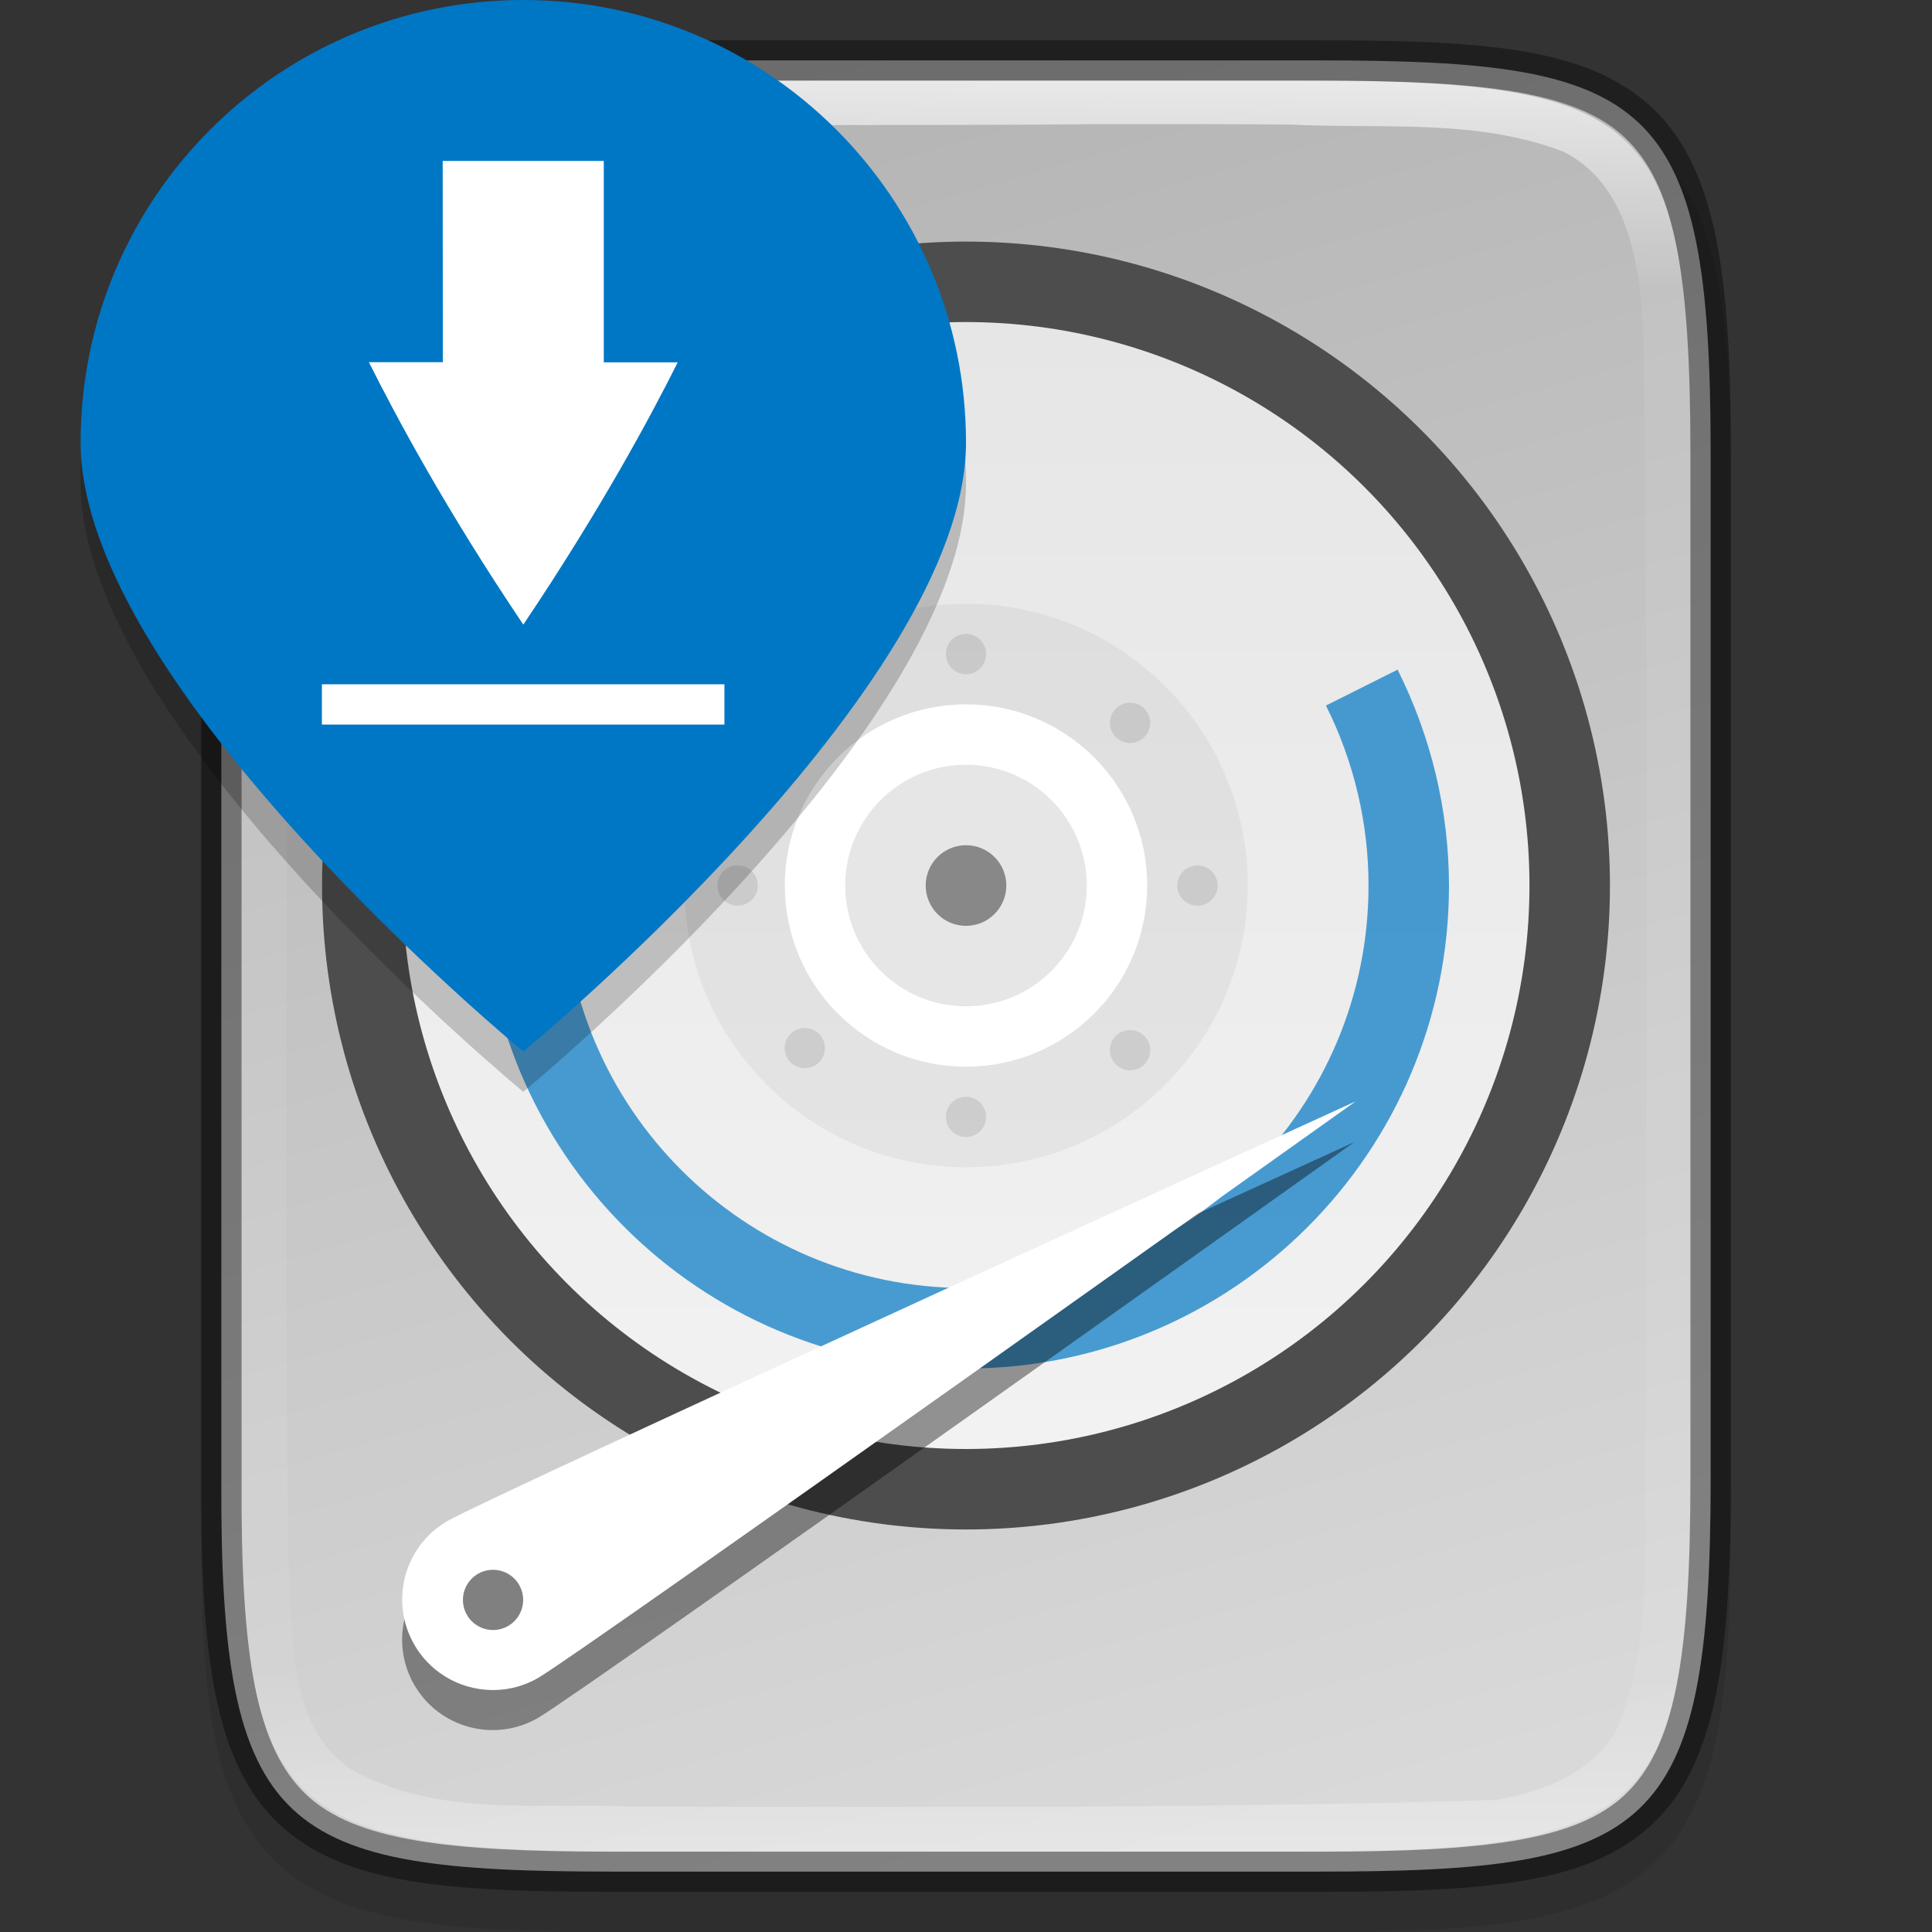 <?xml version="1.0" encoding="UTF-8" standalone="no"?>
<!-- Created with Inkscape (http://www.inkscape.org/) -->

<svg
   width="48"
   height="48"
   viewBox="0 0 12.7 12.7"
   version="1.1"
   id="svg5"
   inkscape:version="1.1.2 (0a00cf5339, 2022-02-04)"
   sodipodi:docname="ubiquity-kde.svg"
   xmlns:inkscape="http://www.inkscape.org/namespaces/inkscape"
   xmlns:sodipodi="http://sodipodi.sourceforge.net/DTD/sodipodi-0.dtd"
   xmlns:xlink="http://www.w3.org/1999/xlink"
   xmlns="http://www.w3.org/2000/svg"
   xmlns:svg="http://www.w3.org/2000/svg">
  <rect x="0" y="0" width="12.7" height="12.7" fill="#333333" stroke="none"/>
  <sodipodi:namedview
     id="namedview7"
     pagecolor="#ffffff"
     bordercolor="#666666"
     borderopacity="1.0"
     inkscape:pageshadow="2"
     inkscape:pageopacity="0.0"
     inkscape:pagecheckerboard="0"
     inkscape:document-units="px"
     showgrid="false"
     units="px"
     inkscape:zoom="5.7820713"
     inkscape:cx="-6.8314619"
     inkscape:cy="21.791499"
     inkscape:window-width="1920"
     inkscape:window-height="995"
     inkscape:window-x="0"
     inkscape:window-y="0"
     inkscape:window-maximized="1"
     inkscape:current-layer="svg5"
     showguides="false"
     inkscape:lockguides="true" />
  <defs
     id="defs2">
    <linearGradient
       inkscape:collect="always"
       id="linearGradient1871">
      <stop
         style="stop-color:#ffffff;stop-opacity:1;"
         offset="0"
         id="stop1867" />
      <stop
         style="stop-color:#ffffff;stop-opacity:0.1"
         offset="0.12"
         id="stop2515" />
      <stop
         style="stop-color:#ffffff;stop-opacity:0.102"
         offset="0.9"
         id="stop2581" />
      <stop
         style="stop-color:#ffffff;stop-opacity:0.502"
         offset="1"
         id="stop1869" />
    </linearGradient>
    <linearGradient
       inkscape:collect="always"
       xlink:href="#linearGradient1871"
       id="linearGradient940"
       x1="4.162"
       y1="0.529"
       x2="4.162"
       y2="12.171"
       gradientUnits="userSpaceOnUse" />
    <linearGradient
       inkscape:collect="always"
       id="linearGradient3598">
      <stop
         style="stop-color:#d9d9d9;stop-opacity:1"
         offset="0"
         id="stop3594" />
      <stop
         style="stop-color:#b3b3b3;stop-opacity:1"
         offset="1"
         id="stop3596" />
    </linearGradient>
    <linearGradient
       inkscape:collect="always"
       xlink:href="#linearGradient3598"
       id="linearGradient1280"
       x1="7.408"
       y1="12.303"
       x2="4.03"
       y2="0.397"
       gradientUnits="userSpaceOnUse" />
    <linearGradient
       inkscape:collect="always"
       xlink:href="#linearGradient2221"
       id="linearGradient1241"
       x1="6.35"
       y1="2.381"
       x2="6.35"
       y2="9.79"
       gradientUnits="userSpaceOnUse"
       gradientTransform="translate(-2.2800008e-7,-0.265)" />
    <linearGradient
       inkscape:collect="always"
       id="linearGradient2221">
      <stop
         style="stop-color:#e6e6e6;stop-opacity:1;"
         offset="0"
         id="stop2217" />
      <stop
         style="stop-color:#f2f2f2;stop-opacity:1"
         offset="1"
         id="stop2219" />
    </linearGradient>
  </defs>
  <path
     d="m 4.09,0.529 c -0.573,0 -1.024,0.013 -1.396,0.076 -0.371,0.063 -0.675,0.18 -0.898,0.403 C 1.574,1.231 1.456,1.536 1.394,1.909 1.333,2.283 1.32,2.737 1.323,3.314 v 3.301 3.302 c -0.003,0.576 0.009,1.03 0.071,1.403 0.062,0.373 0.179,0.678 0.402,0.901 0.223,0.223 0.526,0.34 0.898,0.403 0.371,0.063 0.823,0.076 1.396,0.076 h 4.521 c 0.573,0 1.024,-0.013 1.395,-0.076 0.371,-0.063 0.673,-0.18 0.895,-0.404 0.222,-0.223 0.339,-0.528 0.401,-0.901 0.062,-0.373 0.076,-0.826 0.076,-1.403 V 6.615 3.312 c 0,-0.577 -0.013,-1.03 -0.076,-1.403 C 11.239,1.537 11.123,1.232 10.901,1.009 10.679,0.786 10.376,0.668 10.006,0.605 9.635,0.542 9.184,0.529 8.611,0.529 Z"
     style="color:#000000;font-style:normal;font-variant:normal;font-weight:normal;font-stretch:normal;font-size:medium;line-height:normal;font-family:sans-serif;font-variant-ligatures:normal;font-variant-position:normal;font-variant-caps:normal;font-variant-numeric:normal;font-variant-alternates:normal;font-feature-settings:normal;text-indent:0;text-align:start;text-decoration:none;text-decoration-line:none;text-decoration-style:solid;text-decoration-color:#000000;letter-spacing:normal;word-spacing:normal;text-transform:none;writing-mode:lr-tb;direction:ltr;text-orientation:mixed;dominant-baseline:auto;baseline-shift:baseline;text-anchor:start;white-space:normal;shape-padding:0;clip-rule:nonzero;display:inline;overflow:visible;visibility:visible;opacity:0.1;isolation:auto;mix-blend-mode:normal;color-interpolation:sRGB;color-interpolation-filters:linearRGB;solid-color:#000000;solid-opacity:1;vector-effect:none;fill:#000000;fill-opacity:1;fill-rule:nonzero;stroke:none;stroke-width:0.529;stroke-linecap:butt;stroke-linejoin:miter;stroke-miterlimit:4;stroke-dasharray:none;stroke-dashoffset:0;stroke-opacity:1;marker:none;color-rendering:auto;image-rendering:auto;shape-rendering:auto;text-rendering:auto;enable-background:accumulate"
     id="path1706" />
  <path
     d="m 4.03,0.397 c -2.178,0 -2.586,0.24 -2.575,2.579 v 3.374 3.374 c -0.011,2.339 0.397,2.579 2.575,2.579 h 4.641 c 2.177,0 2.574,-0.24 2.574,-2.579 V 6.35 2.976 c 0,-2.339 -0.397,-2.579 -2.575,-2.579 z"
     style="color:#000000;display:inline;overflow:visible;visibility:visible;fill:url(#linearGradient1280);fill-opacity:1;fill-rule:nonzero;stroke:none;stroke-width:0.265;marker:none;enable-background:accumulate"
     id="path1138" />
  <circle
     style="fill:#4d4d4d;fill-opacity:1;stroke-width:0.265;stroke-linejoin:round"
     id="path1307"
     cx="6.35"
     cy="5.821"
     r="4.233" />
  <circle
     style="fill:url(#linearGradient1241);fill-opacity:1;stroke-width:0.265;stroke-linejoin:round"
     id="path985"
     cx="6.35"
     cy="5.821"
     r="3.704" />
  <path
     d="M 3.988,3.704 C 3.466,4.286 3.176,5.039 3.175,5.821 c 0,1.754 1.421,3.175 3.175,3.175 1.754,0 3.175,-1.421 3.175,-3.175 -0.001,-0.493 -0.117,-0.978 -0.338,-1.419 l -0.471,0.236 c 0.184,0.367 0.28,0.772 0.28,1.183 0,1.461 -1.185,2.646 -2.646,2.646 -1.461,0 -2.646,-1.185 -2.646,-2.646 9.79e-4,-0.834 0.395,-1.618 1.062,-2.117 z"
     style="opacity:0.7;fill:#0077c4;stroke-width:0.265;enable-background:new;fill-opacity:1"
     id="path988" />
  <circle
     style="opacity:0.05;fill:#000000;fill-opacity:1;stroke-width:0.265;stroke-linejoin:round"
     id="path7273"
     cx="6.35"
     cy="5.821"
     r="1.852" />
  <circle
     style="fill:#ffffff;fill-opacity:1;stroke-width:0.265;stroke-linejoin:round"
     id="path7417"
     cx="6.35"
     cy="5.821"
     r="1.191" />
  <circle
     style="opacity:0.1;fill:#000000;fill-opacity:1;stroke-width:0.265;stroke-linejoin:round"
     id="path7675"
     cx="6.35"
     cy="5.821"
     r="0.794" />
  <g
     id="g7804"
     transform="translate(0,0.529)">
    <path
       id="rect1361"
       style="opacity:0.4;fill:#000000;stroke-width:1.411;stroke-linejoin:round"
       d="m 8.91,6.975 c 0,0 -5.684,2.594 -5.969,2.758 -0.285,0.164 -0.382,0.529 -0.218,0.813 0.164,0.285 0.529,0.382 0.813,0.218 0.285,-0.164 5.373,-3.79 5.373,-3.79 z" />
    <path
       id="rect1551"
       style="fill:#ffffff;fill-opacity:1;stroke-width:0.265;stroke-linejoin:round"
       d="m 8.911,6.711 c 0,0 -5.684,2.594 -5.969,2.758 C 2.657,9.633 2.559,9.998 2.724,10.283 2.888,10.567 3.253,10.665 3.537,10.501 3.822,10.336 8.911,6.711 8.911,6.711 Z" />
    <circle
       style="fill:#808080;fill-opacity:1;stroke-width:0.155;stroke-linejoin:round"
       id="path1686"
       cx="3.241"
       cy="9.988"
       r="0.198" />
  </g>
  <circle
     style="fill:#888888;fill-opacity:1;stroke-width:0.265;stroke-linejoin:round"
     id="path7828"
     cx="6.35"
     cy="5.821"
     r="0.265" />
  <path
     id="path8108"
     style="opacity:0.1;fill:#000000;fill-opacity:1;stroke-width:0.265;stroke-linejoin:round"
     d="M 6.35,4.167 A 0.132,0.132 0 0 0 6.218,4.299 0.132,0.132 0 0 0 6.35,4.432 0.132,0.132 0 0 0 6.482,4.299 0.132,0.132 0 0 0 6.35,4.167 Z M 5.262,4.62 a 0.132,0.132 0 0 0 -0.079,0.038 0.132,0.132 0 0 0 0,0.187 0.132,0.132 0 0 0 0.187,0 0.132,0.132 0 0 0 0,-0.187 0.132,0.132 0 0 0 -0.109,-0.038 z m 2.152,0 a 0.132,0.132 0 0 0 -0.079,0.038 0.132,0.132 0 0 0 0,0.187 0.132,0.132 0 0 0 0.187,0 0.132,0.132 0 0 0 0,-0.187 0.132,0.132 0 0 0 -0.108,-0.038 z M 4.848,5.689 A 0.132,0.132 0 0 0 4.716,5.821 0.132,0.132 0 0 0 4.848,5.953 0.132,0.132 0 0 0 4.981,5.821 0.132,0.132 0 0 0 4.848,5.689 Z m 3.023,0 A 0.132,0.132 0 0 0 7.739,5.821 0.132,0.132 0 0 0 7.871,5.953 0.132,0.132 0 0 0 8.004,5.821 0.132,0.132 0 0 0 7.871,5.689 Z M 5.276,6.758 a 0.132,0.132 0 0 0 -0.079,0.038 0.132,0.132 0 0 0 0,0.187 0.132,0.132 0 0 0 0.187,0 0.132,0.132 0 0 0 0,-0.187 0.132,0.132 0 0 0 -0.109,-0.038 z m 2.138,0.014 a 0.132,0.132 0 0 0 -0.079,0.038 0.132,0.132 0 0 0 0,0.187 0.132,0.132 0 0 0 0.187,0 0.132,0.132 0 0 0 0,-0.187 0.132,0.132 0 0 0 -0.108,-0.038 z M 6.35,7.21 A 0.132,0.132 0 0 0 6.218,7.342 0.132,0.132 0 0 0 6.35,7.474 0.132,0.132 0 0 0 6.482,7.342 0.132,0.132 0 0 0 6.35,7.21 Z" />
  <path
     d="m 4.162,0.529 c -2.335,0 -2.586,0.24 -2.575,2.579 v 3.242 3.242 c -0.011,2.339 0.24,2.579 2.575,2.579 h 4.376 c 2.335,0 2.575,-0.24 2.575,-2.579 V 6.35 3.108 c 0,-2.339 -0.24,-2.579 -2.575,-2.579 z m 3.065,0.287 c 0.42,-5.291e-4 0.839,-0.001 1.259,0.003 0.593,0.03 1.222,-0.042 1.793,0.179 0.426,0.216 0.502,0.747 0.523,1.177 0.039,2.368 0.015,4.748 0.018,7.12 -0.03,0.64 0.062,1.297 -0.135,1.919 -0.093,0.389 -0.496,0.559 -0.853,0.618 -1.883,0.057 -3.772,0.046 -5.658,0.044 C 3.547,11.847 2.861,11.954 2.291,11.62 1.883,11.324 1.926,10.74 1.898,10.307 1.862,7.866 1.891,5.399 1.899,2.948 1.927,2.474 1.855,1.994 1.989,1.53 2.085,1.105 2.523,0.9 2.922,0.864 4.353,0.804 5.792,0.831 7.228,0.816 Z"
     style="color:#000000;display:inline;overflow:visible;visibility:visible;opacity:0.7;fill:url(#linearGradient940);fill-opacity:1;fill-rule:nonzero;stroke:none;stroke-width:0.529;stroke-miterlimit:4;stroke-dasharray:none;stroke-opacity:1;marker:none;enable-background:accumulate"
     id="path1566" />
  <path
     d="m 4.03,0.265 c -1.094,0 -1.777,0.049 -2.199,0.449 C 1.619,0.913 1.491,1.193 1.417,1.56 1.343,1.928 1.32,2.388 1.323,2.977 v 3.373 3.374 c -0.003,0.588 0.02,1.049 0.094,1.416 0.074,0.368 0.203,0.647 0.414,0.847 0.423,0.4 1.106,0.449 2.199,0.449 H 8.671 c 1.094,0 1.773,-0.049 2.195,-0.449 0.211,-0.2 0.338,-0.479 0.413,-0.846 0.074,-0.367 0.099,-0.828 0.099,-1.416 V 6.35 2.976 c 0,-0.589 -0.024,-1.049 -0.099,-1.416 C 11.204,1.193 11.076,0.913 10.865,0.713 10.444,0.313 9.764,0.265 8.67,0.265 Z m 0,0.265 h 4.64 c 1.084,0 1.691,0.071 2.013,0.376 0.161,0.153 0.268,0.371 0.336,0.707 0.068,0.336 0.093,0.783 0.093,1.364 v 3.374 3.374 c 0,0.581 -0.025,1.028 -0.093,1.364 -0.068,0.336 -0.176,0.554 -0.336,0.707 -0.322,0.305 -0.928,0.376 -2.012,0.376 H 4.03 c -1.084,0 -1.695,-0.071 -2.018,-0.376 C 1.851,11.642 1.744,11.423 1.676,11.088 1.609,10.752 1.585,10.305 1.588,9.724 V 6.35 2.976 2.976 C 1.585,2.395 1.609,1.948 1.676,1.612 1.744,1.277 1.851,1.058 2.013,0.905 2.335,0.6 2.946,0.529 4.03,0.529 Z"
     style="color:#000000;display:inline;opacity:0.4;fill:#000000;stroke-width:0.265;-inkscape-stroke:none;enable-background:new"
     id="path1446" />
  <path
     d="m 6.35,3.175 c 0,1.607 -2.91,4.002 -2.91,4.002 0,0 -2.91,-2.394 -2.91,-4.002 0,-1.607 1.303,-2.91 2.91,-2.91 1.607,0 2.91,1.303 2.91,2.91 z"
     style="opacity:0.2;fill:#000000;stroke-width:0.265;enable-background:new"
     id="path1216"
     sodipodi:nodetypes="scsss" />
  <path
     d="m 6.35,2.91 c 0,1.607 -2.91,4.002 -2.91,4.002 0,0 -2.91,-2.394 -2.91,-4.002 C 0.529,1.303 1.832,0 3.44,0 5.047,0 6.35,1.303 6.35,2.91 Z"
     style="fill:#0077c4;fill-opacity:1;stroke-width:0.07;enable-background:new"
     id="path890" />
  <path
     d="M 2.91,1.058 H 3.969 V 2.382 H 4.455 C 4.276,2.739 3.953,3.342 3.44,4.106 2.926,3.342 2.604,2.738 2.425,2.381 h 0.486 z m -0.794,3.44 v 0.265 h 2.646 v -0.265 z"
     style="color:#000000;fill:#ffffff;stroke-width:0.265;enable-background:accumulate"
     id="path1722" />
</svg>
